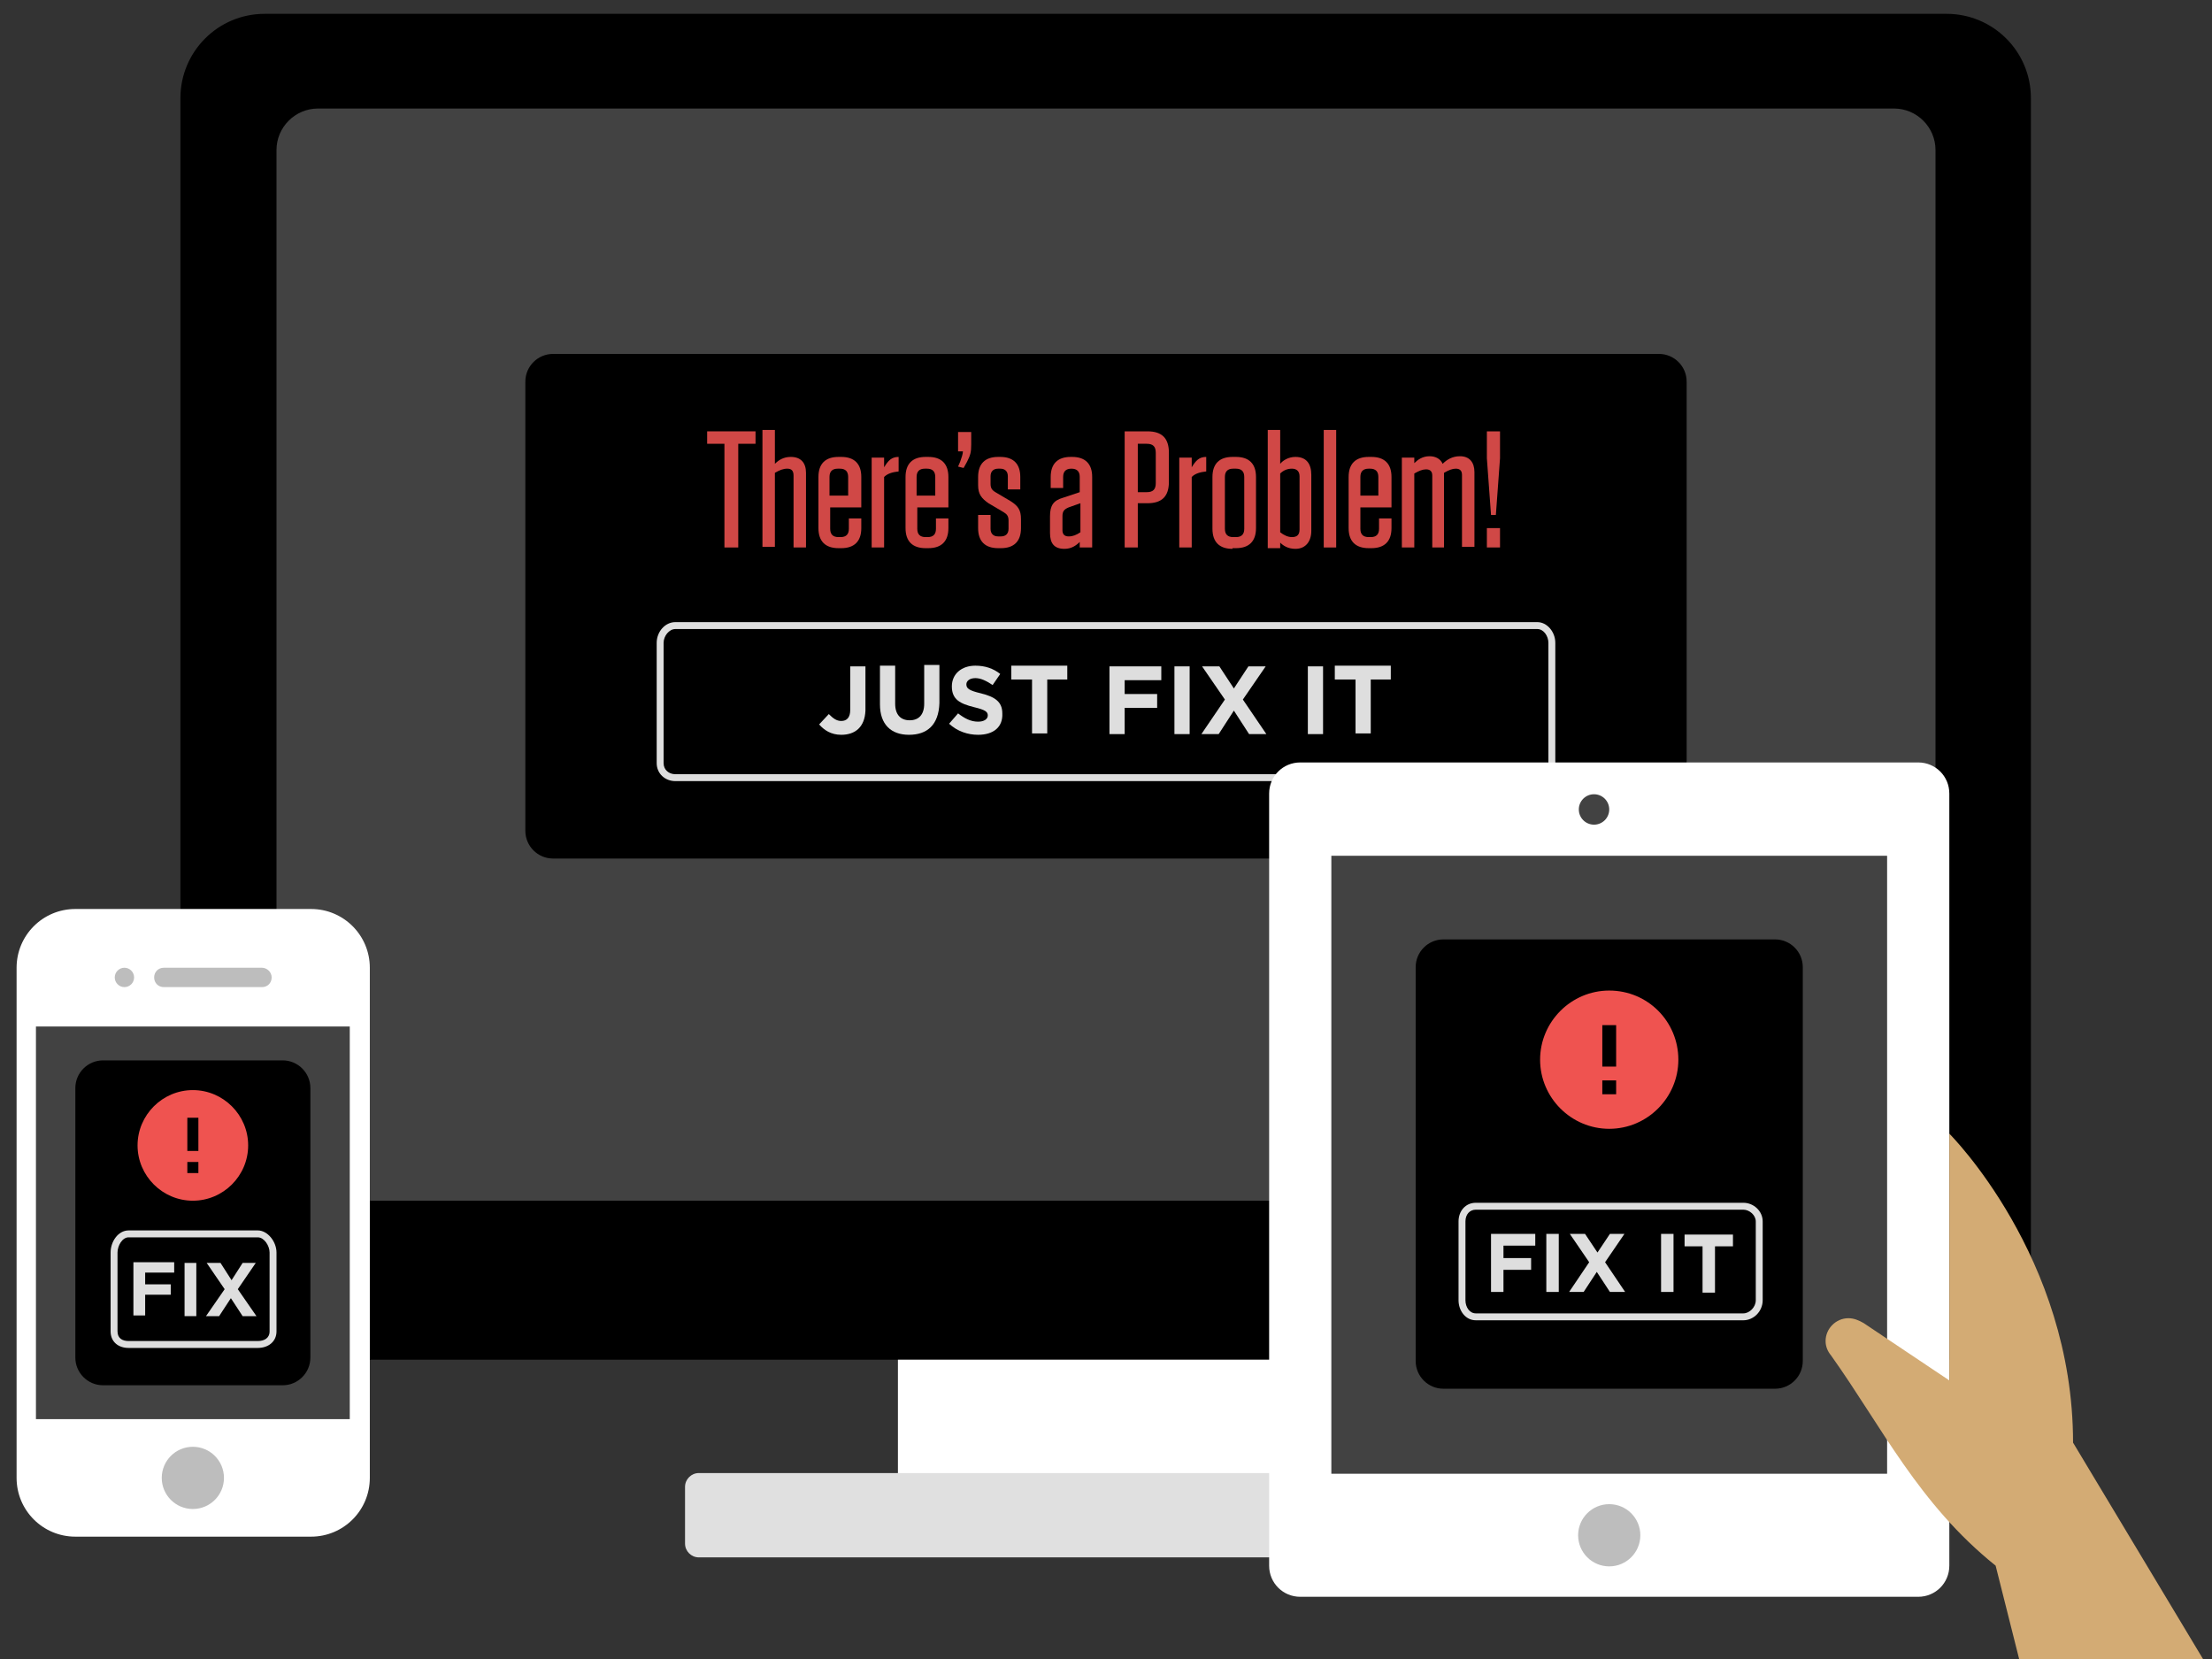 <?xml version="1.0" encoding="utf-8"?>
<!-- Generator: Adobe Illustrator 19.1.0, SVG Export Plug-In . SVG Version: 6.00 Build 0)  -->
<svg version="1.1" id="Layer_1" xmlns="http://www.w3.org/2000/svg" xmlns:xlink="http://www.w3.org/1999/xlink" x="0px" y="0px"
	 viewBox="148 -108 320 240" style="enable-background:new 148 -108 320 240;" xml:space="preserve">
<rect x="148" y="-108" width="320" height="240" fill="#333333" stroke="none"/>
<style type="text/css">
	.st0{fill:#FFFFFF;}
	.st1{fill:#424242;}
	.st2{fill:#E0E0E0;}
	.st3{fill:#BDBDBD;}
	.st4{opacity:0.87;}
	.st5{fill:#EF5350;}
	.st6{fill:#D3AB74;}
</style>
<g>
	<path d="M441.8,76.5c0,6.7-5.4,12.2-12.2,12.2H186.3c-6.7,0-12.2-5.4-12.2-12.2V-93.8c0-6.7,5.4-12.2,12.2-12.2h243.3
		c6.7,0,12.2,5.4,12.2,12.2V76.5z"/>
	<rect x="277.9" y="88.7" class="st0" width="60" height="16.5"/>
	<path class="st1" d="M428-86.3c0-3.3-2.7-6-6-6H194c-3.3,0-6,2.7-6,6v146c0,3.3,2.7,6,6,6h228c3.3,0,6-2.7,6-6V-86.3z"/>
	<path class="st2" d="M366.8,117.3H249.1c-1.1,0-2-0.9-2-2v-8.2c0-1.1,0.9-2,2-2h117.7c1.1,0,2,0.9,2,2v8.2
		C368.8,116.4,367.9,117.3,366.8,117.3z"/>
</g>
<g>
	<path class="st0" d="M201.5,105.8c0,4.7-3.8,8.5-8.5,8.5h-34.1c-4.7,0-8.5-3.8-8.5-8.5V32c0-4.7,3.8-8.5,8.5-8.5h34.1
		c4.7,0,8.5,3.8,8.5,8.5V105.8z"/>
	<rect x="153.2" y="40.5" class="st1" width="45.4" height="56.8"/>
	<circle class="st3" cx="166" cy="33.4" r="1.4"/>
	<path class="st3" d="M187.3,33.4c0,0.8-0.6,1.4-1.4,1.4h-14.2c-0.8,0-1.4-0.6-1.4-1.4s0.6-1.4,1.4-1.4h14.2
		C186.6,32,187.3,32.6,187.3,33.4z"/>
	<circle class="st3" cx="175.9" cy="105.8" r="4.5"/>
</g>
<g>
	<path d="M192.9,88.4c0,2.2-1.8,4-4,4h-26c-2.2,0-4-1.8-4-4v-39c0-2.2,1.8-4,4-4h26c2.2,0,4,1.8,4,4V88.4z"/>
	<g class="st4">
		<path class="st0" d="M185.3,71c0.9,0,1.7,1.2,1.7,2.2v11.4c0,1-0.8,1.4-1.7,1.4h-18.7c-0.9,0-1.6-0.4-1.6-1.4V73.2
			c0-1,0.7-2.2,1.6-2.2H185 M185.3,70h-18.7c-1.5,0-2.6,1.6-2.6,3.2v11.4c0,1.5,1.1,2.4,2.6,2.4h18.7c1.5,0,2.7-0.9,2.7-2.4V73.2
			C188,71.6,186.7,70,185.3,70L185.3,70z"/>
		<g>
			<path class="st0" d="M169,76.2v1.6h3.7v1.5H169v3h-1.7v-7.7h5.9v1.5H169z"/>
			<path class="st0" d="M174.7,82.4v-7.7h1.7v7.7H174.7z"/>
			<path class="st0" d="M183.1,82.4l-1.7-2.6l-1.7,2.6h-1.9l2.7-3.9l-2.6-3.8h2l1.6,2.5l1.6-2.5h1.9l-2.6,3.8l2.7,3.9H183.1z"/>
		</g>
	</g>
	<path class="st5" d="M175.9,49.7c-4.4,0-8,3.6-8,8s3.6,8,8,8s8-3.6,8-8S180.3,49.7,175.9,49.7z M176.7,61.7h-1.6v-1.6h1.6V61.7z
		 M176.7,58.5h-1.6v-4.8h1.6V58.5z"/>
</g>
<g>
	<path d="M392,12.2c0,2.2-1.8,4-4,4H228c-2.2,0-4-1.8-4-4v-65c0-2.2,1.8-4,4-4h160c2.2,0,4,1.8,4,4V12.2z"/>
	<g class="st4">
		<path class="st0" d="M370.4-17c0.9,0,1.6,1,1.6,2V2.4c0,1-0.7,1.6-1.6,1.6H245.7c-0.9,0-1.7-0.6-1.7-1.6V-15c0-1,0.8-2,1.7-2H370
			 M370.4-18H245.7c-1.5,0-2.7,1.4-2.7,3V2.4c0,1.5,1.2,2.6,2.7,2.6h124.7c1.5,0,2.6-1.1,2.6-2.6V-15C373-16.6,371.8-18,370.4-18
			L370.4-18z"/>
		<g>
			<path class="st0" d="M269.7-1.7c-1.5,0-2.5-0.7-3.2-1.5l1.4-1.5c0.6,0.6,1.1,1,1.8,1c0.8,0,1.3-0.5,1.3-1.6v-6.3h2.2v6.4
				C273.1-2.8,271.7-1.7,269.7-1.7z"/>
			<path class="st0" d="M279.5-1.7c-2.6,0-4.2-1.5-4.2-4.4v-5.6h2.2v5.5c0,1.6,0.8,2.4,2.1,2.4c1.3,0,2.1-0.8,2.1-2.4v-5.6h2.2v5.5
				C283.8-3.1,282.1-1.7,279.5-1.7z"/>
			<path class="st0" d="M289.5-1.7c-1.5,0-3-0.5-4.2-1.6l1.3-1.5c0.9,0.7,1.8,1.2,2.9,1.2c0.9,0,1.4-0.4,1.4-0.9v0
				c0-0.5-0.3-0.8-2-1.2c-2-0.5-3.2-1.1-3.2-3v0c0-1.8,1.4-3,3.4-3c1.4,0,2.6,0.4,3.6,1.2l-1.1,1.6c-0.9-0.6-1.7-1-2.5-1
				s-1.3,0.4-1.3,0.9v0c0,0.6,0.4,0.9,2.1,1.3c2,0.5,3.1,1.2,3.1,2.9v0C293.1-2.8,291.7-1.7,289.5-1.7z"/>
			<path class="st0" d="M299.5-9.7v7.8h-2.2v-7.8h-3v-2h8.1v2H299.5z"/>
			<path class="st0" d="M310.7-9.7v2.1h4.7v2h-4.7v3.8h-2.2v-9.8h7.5v2H310.7z"/>
			<path class="st0" d="M317.9-1.8v-9.8h2.2v9.8H317.9z"/>
			<path class="st0" d="M328.7-1.8l-2.2-3.4l-2.2,3.4h-2.5l3.4-5l-3.3-4.8h2.5l2.1,3.2l2.1-3.2h2.5l-3.3,4.8l3.4,5H328.7z"/>
			<path class="st0" d="M337.2-1.8v-9.8h2.2v9.8H337.2z"/>
			<path class="st0" d="M346.3-9.7v7.8h-2.2v-7.8h-3v-2h8.1v2H346.3z"/>
		</g>
	</g>
	<g class="st4">
		<path class="st5" d="M252.8-28.8v-15h-2.5v-1.8h7v1.8h-2.5v15H252.8z"/>
		<path class="st5" d="M258.3-45.8h1.8v4.9c0.5-0.5,1.2-1,2.3-1c1.5,0,2.2,0.9,2.2,2.3v10.8h-1.8v-10.4c0-0.7-0.3-1-0.9-1
			c-0.6,0-1.1,0.2-1.8,0.6v10.7h-1.8V-45.8z"/>
		<path class="st5" d="M268.1-34.6v3.1c0,0.8,0.4,1.2,1.2,1.2h0.3c0.8,0,1.2-0.4,1.2-1.2V-33h1.8v1.4c0,1.9-1,2.9-2.9,2.9h-0.4
			c-1.9,0-2.9-1-2.9-2.9V-39c0-1.9,1-2.9,2.9-2.9h0.4c1.9,0,2.9,1,2.9,2.9v4.4H268.1z M268.1-36.3h2.6V-39c0-0.8-0.4-1.2-1.2-1.2
			h-0.3c-0.8,0-1.2,0.4-1.2,1.2V-36.3z"/>
		<path class="st5" d="M274.1-41.8h1.8v1.4c0.6-1,1.1-1.5,2.1-1.5v2.1c-0.9,0.1-1.6,0.3-2.1,0.8v10.2h-1.8V-41.8z"/>
		<path class="st5" d="M280.7-34.6v3.1c0,0.8,0.4,1.2,1.2,1.2h0.3c0.8,0,1.2-0.4,1.2-1.2V-33h1.8v1.4c0,1.9-1,2.9-2.9,2.9h-0.4
			c-1.9,0-2.9-1-2.9-2.9V-39c0-1.9,1-2.9,2.9-2.9h0.4c1.9,0,2.9,1,2.9,2.9v4.4H280.7z M280.7-36.3h2.6V-39c0-0.8-0.4-1.2-1.2-1.2
			h-0.3c-0.8,0-1.2,0.4-1.2,1.2V-36.3z"/>
		<path class="st5" d="M288.5-43.7c0,1.1-0.1,1.5-0.6,2.5l-0.5,0.9l-0.8-0.2l0.3-0.7c0.2-0.6,0.4-1.1,0.4-1.5h-0.7v-2.8h1.9V-43.7z"
			/>
		<path class="st5" d="M293.8-39.1c0-0.7-0.4-1.1-1.1-1.1h-0.3c-0.7,0-1.1,0.4-1.1,1.1v1.1c0,0.6,0.2,0.9,0.7,1.2l2.2,1.3
			c1.1,0.7,1.5,1.3,1.5,2.6v1.3c0,1.9-1,2.9-2.9,2.9h-0.4c-1.9,0-2.9-1-2.9-2.9v-1.9h1.8v2c0,0.7,0.4,1.1,1.1,1.1h0.4
			c0.7,0,1.1-0.4,1.1-1.1v-1.2c0-0.6-0.2-0.9-0.7-1.2l-2.2-1.3c-1-0.7-1.5-1.3-1.5-2.6V-39c0-1.9,1-2.9,2.9-2.9h0.3
			c1.9,0,2.9,1,2.9,2.9v1.8h-1.8V-39.1z"/>
		<path class="st5" d="M299.9-33.3c0-1.6,0.5-2.3,1.9-2.7l2.4-0.8V-39c0-0.8-0.4-1.2-1.2-1.2H303c-0.8,0-1.2,0.4-1.2,1.2v1.6H300
			V-39c0-1.9,1-2.9,2.9-2.9h0.2c1.9,0,2.9,1,2.9,2.9v10.2h-1.8v-0.8c-0.5,0.5-1.2,1-2.2,1c-1.5,0-2.1-0.8-2.1-2.3V-33.3z M304.3-31
			v-4.2l-1.7,0.6c-0.7,0.3-0.9,0.6-0.9,1.3v2c0,0.6,0.3,0.9,0.9,0.9C303.2-30.4,303.7-30.6,304.3-31z"/>
		<path class="st5" d="M312.6-28.8h-1.9v-16.8h3.3c2.1,0,3.1,1,3.1,3.1v4.2c0,2.1-1,3.1-3.1,3.1h-1.4V-28.8z M313.9-43.8h-1.3v7h1.3
			c0.9,0,1.3-0.4,1.3-1.3v-4.4C315.2-43.4,314.8-43.8,313.9-43.8z"/>
		<path class="st5" d="M318.6-41.8h1.8v1.4c0.6-1,1.1-1.5,2.1-1.5v2.1c-0.9,0.1-1.6,0.3-2.1,0.8v10.2h-1.8V-41.8z"/>
		<path class="st5" d="M326.3-28.6c-1.9,0-2.9-1-2.9-2.9V-39c0-1.9,1-2.9,2.9-2.9h0.5c1.9,0,2.9,1,2.9,2.9v7.4c0,1.9-1,2.9-2.9,2.9
			H326.3z M326.4-40.2c-0.8,0-1.2,0.4-1.2,1.2v7.5c0,0.8,0.4,1.2,1.2,1.2h0.4c0.8,0,1.2-0.4,1.2-1.2V-39c0-0.8-0.4-1.2-1.2-1.2
			H326.4z"/>
		<path class="st5" d="M331.4-45.8h1.8v4.9c0.4-0.5,1.2-1,2.2-1c1.6,0,2.3,1,2.3,2.6v8.1c0,1.5-0.8,2.6-2.3,2.6
			c-1.1,0-1.8-0.5-2.2-0.9v0.8h-1.8V-45.8z M333.2-31c0.5,0.4,1.1,0.7,1.7,0.7c0.7,0,1.1-0.3,1.1-1.1v-7.7c0-0.7-0.4-1.1-1.1-1.1
			c-0.6,0-1.2,0.2-1.7,0.7V-31z"/>
		<path class="st5" d="M339.5-45.8h1.8v17h-1.8V-45.8z"/>
		<path class="st5" d="M344.8-34.6v3.1c0,0.8,0.4,1.2,1.2,1.2h0.3c0.8,0,1.2-0.4,1.2-1.2V-33h1.8v1.4c0,1.9-1,2.9-2.9,2.9h-0.4
			c-1.9,0-2.9-1-2.9-2.9V-39c0-1.9,1-2.9,2.9-2.9h0.4c1.9,0,2.9,1,2.9,2.9v4.4H344.8z M344.8-36.3h2.6V-39c0-0.8-0.4-1.2-1.2-1.2
			H346c-0.8,0-1.2,0.4-1.2,1.2V-36.3z"/>
		<path class="st5" d="M357-28.8h-1.8v-10.4c0-0.6-0.3-0.9-0.9-0.9c-0.5,0-1,0.2-1.7,0.6v10.7h-1.8v-13h1.8v0.8c0.5-0.5,1.2-1,2.2-1
			c0.9,0,1.6,0.4,1.9,1.1c0.6-0.6,1.4-1.1,2.5-1.1c1.4,0,2.1,0.9,2.1,2.3v10.8h-1.8v-10.4c0-0.6-0.3-0.9-0.9-0.9
			c-0.5,0-1,0.2-1.7,0.6V-28.8z"/>
		<path class="st5" d="M364.4-33.5h-0.7l-0.6-8.2v-3.9h1.9v3.9L364.4-33.5z M365-28.8h-1.9v-2.8h1.9V-28.8z"/>
	</g>
</g>
<g>
	<path class="st0" d="M430,118.5c0,2.5-2,4.5-4.5,4.5h-89.4c-2.5,0-4.5-2-4.5-4.5V6.8c0-2.5,2-4.5,4.5-4.5h89.4c2.5,0,4.5,2,4.5,4.5
		V118.5z"/>
	<rect x="340.6" y="15.8" class="st1" width="80.4" height="89.4"/>
	<circle class="st3" cx="380.8" cy="114.1" r="4.5"/>
	<path class="st6" d="M466.7,132l-18.8-31.3C447.9,73.8,430,56,430,56v35.7l-12.4-8.3c-0.7-0.4-1.4-0.7-2.2-0.7
		c-1.8,0-3.3,1.5-3.3,3.3c0,0.8,0.3,1.5,0.8,2.1c7.4,10.4,12.6,21.4,23.8,30.4l3.4,13.5L466.7,132z"/>
	<circle class="st1" cx="378.6" cy="9.1" r="2.2"/>
</g>
<g>
	<path d="M408.8,88.9c0,2.2-1.8,4-4,4h-48c-2.2,0-4-1.8-4-4v-57c0-2.2,1.8-4,4-4h48c2.2,0,4,1.8,4,4V88.9z"/>
	<g class="st4">
		<path class="st0" d="M400.2,67c0.9,0,1.8,0.8,1.8,1.7v11.4c0,1-0.9,1.9-1.8,1.9h-38.7c-0.9,0-1.5-0.9-1.5-1.9V68.7
			c0-1,0.6-1.7,1.5-1.7H400 M400.2,66h-38.7c-1.5,0-2.5,1.2-2.5,2.7v11.4c0,1.5,1,2.9,2.5,2.9h38.7c1.5,0,2.8-1.3,2.8-2.9V68.7
			C403,67.2,401.7,66,400.2,66L400.2,66z"/>
		<g>
			<path class="st0" d="M365.5,72.2V74h4v1.7h-4v3.2h-1.8v-8.4h6.4v1.7H365.5z"/>
			<path class="st0" d="M371.7,78.9v-8.4h1.8v8.4H371.7z"/>
			<path class="st0" d="M380.9,78.9l-1.9-2.9l-1.9,2.9h-2.1l2.9-4.3l-2.8-4.1h2.2l1.8,2.7l1.8-2.7h2.1l-2.8,4.1l2.9,4.3H380.9z"/>
			<path class="st0" d="M388.3,78.9v-8.4h1.8v8.4H388.3z"/>
			<path class="st0" d="M396.1,72.3v6.7h-1.8v-6.7h-2.6v-1.7h7v1.7H396.1z"/>
		</g>
	</g>
	<path class="st5" d="M380.8,35.3c-5.5,0-10,4.5-10,10s4.5,10,10,10c5.5,0,10-4.5,10-10S386.4,35.3,380.8,35.3z M381.8,50.3h-2v-2h2
		V50.3z M381.8,46.3h-2v-6h2V46.3z"/>
</g>
</svg>
